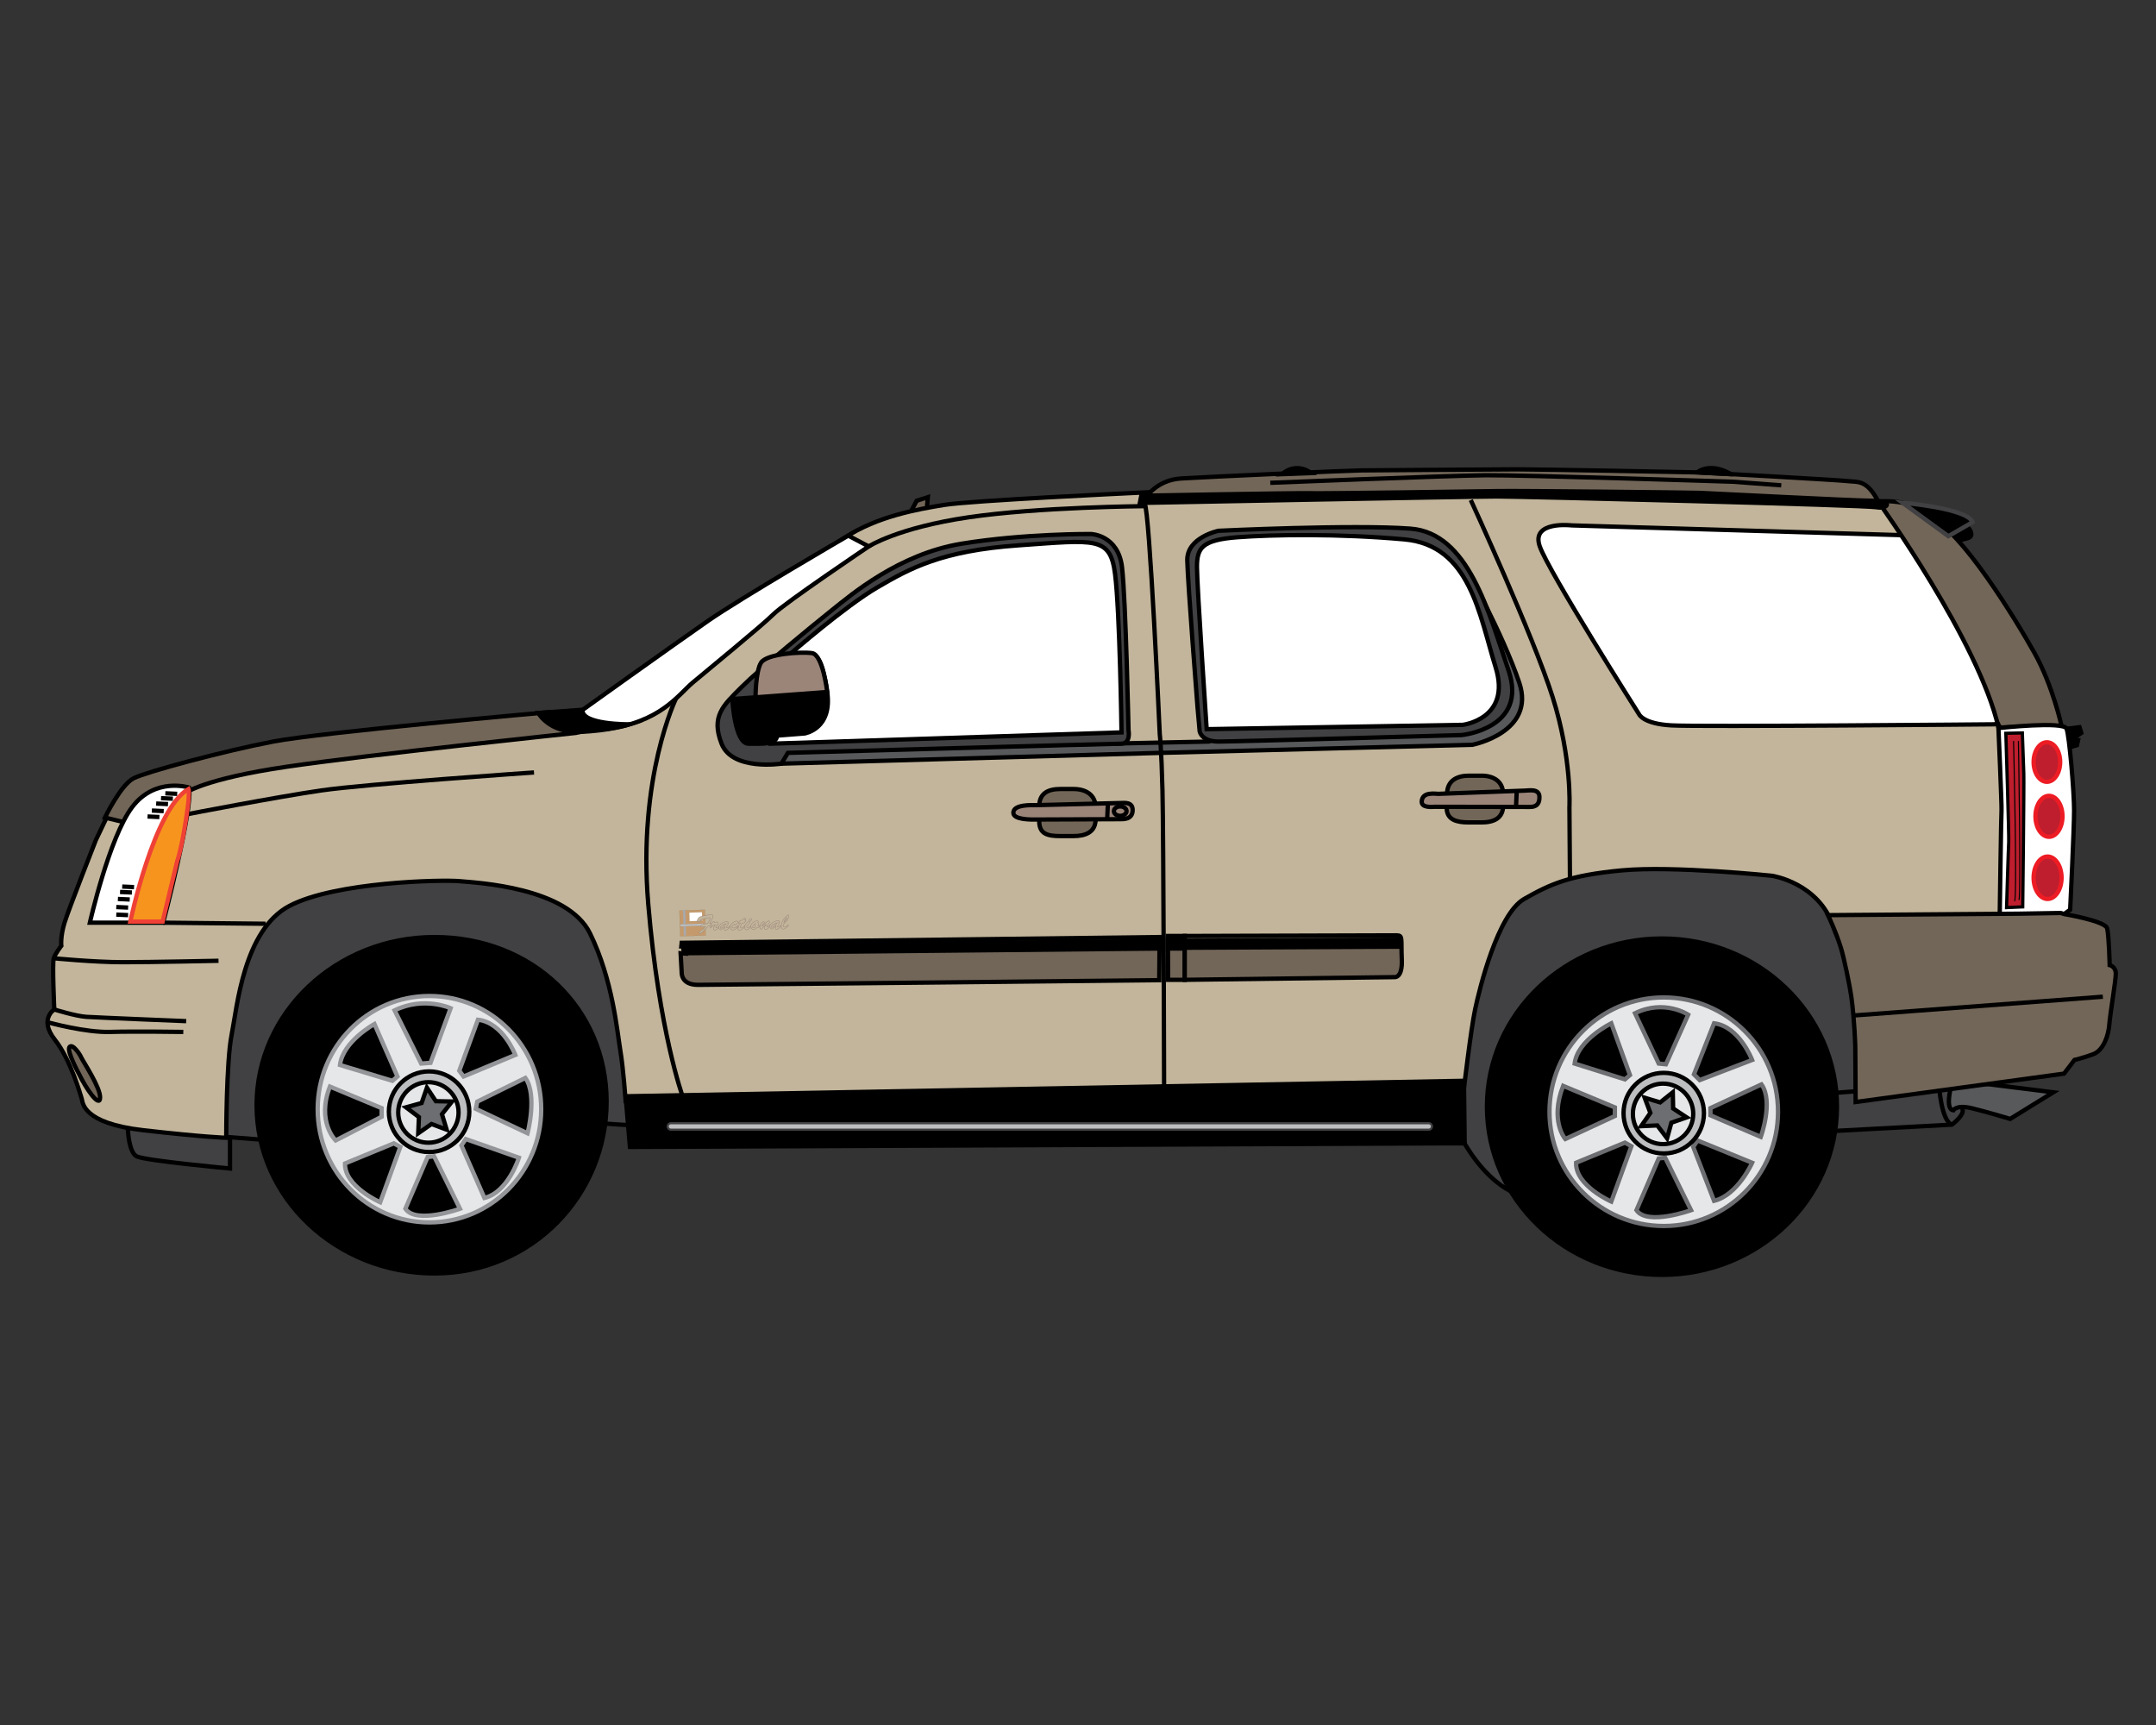 <?xml version="1.0" encoding="utf-8"?>
<!-- Generator: Adobe Illustrator 16.0.3, SVG Export Plug-In . SVG Version: 6.00 Build 0)  -->
<!DOCTYPE svg PUBLIC "-//W3C//DTD SVG 1.1//EN" "http://www.w3.org/Graphics/SVG/1.1/DTD/svg11.dtd">
<svg version="1.1" id="Layer_1" xmlns="http://www.w3.org/2000/svg" xmlns:xlink="http://www.w3.org/1999/xlink" x="0px" y="0px"
	 width="500px" height="400px" viewBox="0 0 500 400" enable-background="new 0 0 500 400" xml:space="preserve">
<rect x="0" y="0" width="500" height="400" fill="#333333" stroke="none"/>
<g>
	<defs>
		<rect id="SVGID_1_" x="4.607" y="77.584" width="488.128" height="252.968"/>
	</defs>
	<clipPath id="SVGID_2_">
		<use xlink:href="#SVGID_1_"  overflow="visible"/>
	</clipPath>
	<path clip-path="url(#SVGID_2_)" fill="#414042" stroke="#000000" stroke-miterlimit="10" d="M425.008,252.455l-0.333,9.833l28-1.5
		c0,0,2.667-1.999,2.5-3.333s-2-7-2-7L425.008,252.455z"/>
	<path clip-path="url(#SVGID_2_)" fill="#58595B" stroke="#000000" stroke-miterlimit="10" d="M452.508,251.788
		c0,0-1.5,5.501,0.5,5.667c0,0,0.667-1.333,4.167-0.5s9,2.5,9,2.5l10-6.167l-21.333-2.667L452.508,251.788z"/>
	<path clip-path="url(#SVGID_2_)" fill="#414042" stroke="#000000" stroke-miterlimit="10" d="M29.591,259.205c0,0-0.25,8,2.25,9
		s21.5,2.75,21.5,2.75v-7.25l13,1l4.25-15.75l8-16.75l26.75-7.25l21.75,16.25l7.25,21.75l4.25-2.5l8,0.5l4-0.75l-4.5-27
		c0,0-5-27.25-23-31s-53.5-6.25-62.75,8.5s-10,48.25-10,48.25L29.591,259.205z"/>
	<path clip-path="url(#SVGID_2_)" fill="#414042" stroke="#000000" stroke-miterlimit="10" d="M336.341,258.455
		c0,0,6.5,17.75,19.25,19.5l0.25-27l13.25-18l17-5.75l27.75,12l2.25,8.75l5.75,5.75l13-1l0.25-29l-16.25-22.5c0,0-54.5-9.5-67,2.75
		s-15.25,41.5-15.25,41.5L336.341,258.455z"/>
	<path clip-path="url(#SVGID_2_)" stroke="#000000" stroke-miterlimit="10" d="M140.675,255.456
		c0,21.538-17.135,39.832-39.916,39.832s-41.25-17.461-41.25-38.999c0-21.541,18.469-39.001,41.25-39.001
		S140.675,233.915,140.675,255.456z"/>
	<ellipse clip-path="url(#SVGID_2_)" stroke="#000000" stroke-miterlimit="10" cx="385.425" cy="256.622" rx="40.583" ry="38.999"/>
	<polygon clip-path="url(#SVGID_2_)" stroke="#000000" stroke-miterlimit="10" points="478.925,169.039 482.258,168.622 
		482.675,169.956 480.425,171.456 481.925,171.622 481.675,172.789 479.175,173.539 	"/>
	<path clip-path="url(#SVGID_2_)" stroke="#000000" stroke-miterlimit="10" d="M455.216,120.955c0,0,3.625,3.25,1,3.875
		s-4,1.375-4,1.375l-1.375-5.25H455.216z"/>
	<polygon clip-path="url(#SVGID_2_)" fill="#726658" stroke="#000000" stroke-miterlimit="10" points="210.924,119.206 
		212.591,116.122 215.174,115.289 214.841,119.122 	"/>
	<path clip-path="url(#SVGID_2_)" fill="#C2B59B" stroke="#000000" stroke-miterlimit="10" d="M24.841,189.33l-2.625,5.5
		c0,0-6.25,15.875-7.25,19.125s-0.75,5.375-0.75,5.375s-1.375,1.75-1.75,2.875s0.125,11.875,0.125,11.875s-3.625,2.25,0.125,7
		s6,13,6.25,13.75s0,5.625,14.25,7.25s19.25,1.75,19.25,1.75s0-17.625,1.25-23.875s2.75-24.25,13.375-29.875s35.5-6.125,39.5-5.75
		s25.001,1.375,30.251,12.125s6.249,22.5,6.999,27s1.25,11.875,1.25,11.875l51.125,0.125l35.75-0.5l107.5-2.25
		c0,0,1.625-13.875,2.625-18.625s5.25-22.125,11.375-25.625s10.625-5.5,22.625-6.625s34.875,1.25,34.875,1.25
		s10.875,1.625,14.25,11.875s9.75,4.75,9.75,4.75l31.75,2.5l7.125-11l-1.375-45.375l-30.25-45.125l-6.625-4.375l-15.25-2.125
		l-79-1.5l-43.375,0.25l-25.125,0.875l-10.375,0.5c0,0-37.375,1.75-43.5,2.75s-15.5,2.625-23.125,7.625s-7.625,6.625-7.625,6.625
		l-32,22.5l-16.625,10.625l-10.25,2l-86.25,12.375l-16.75,8.75L24.841,189.33z"/>
	<polygon clip-path="url(#SVGID_2_)" stroke="#000000" stroke-miterlimit="10" points="145.091,254.205 146.091,265.955 
		335.842,265.121 339.675,265.121 339.509,250.621 	"/>
	<path clip-path="url(#SVGID_2_)" fill="#BCBEC0" stroke="#414042" stroke-width="0.5" stroke-miterlimit="10" d="M332.091,261.205
		c0,0.414-0.336,0.75-0.75,0.75h-175.75c-0.414,0-0.75-0.336-0.75-0.75l0,0c0-0.414,0.336-0.75,0.75-0.75h175.75
		C331.755,260.455,332.091,260.791,332.091,261.205L332.091,261.205z"/>
	<path clip-path="url(#SVGID_2_)" fill="#726658" stroke="#000000" stroke-miterlimit="10" d="M24.341,189.58l5,1.209l11-7.5
		l2.5,0.667c0,0,4.334-3.334,23.667-6.167s67-7.833,67-7.833l5.666-1.167l-6.5-0.833l-5.166-2.833c0,0-52.834,4.666-64.167,6.833
		s-29.333,7-32.333,8.5S24.341,189.58,24.341,189.58z"/>
	<g clip-path="url(#SVGID_2_)">
		<g>
			
				<rect x="157.619" y="210.91" transform="matrix(1 -0.032 0.032 1 -6.806 5.283)" fill="#C49A6C" stroke="#000000" stroke-width="0.01" stroke-miterlimit="10" width="5.912" height="5.952"/>
			<polygon fill="#A7A9AC" stroke="#000000" stroke-width="0.01" stroke-miterlimit="10" points="159.118,216.912 158.573,216.928 
				158.378,210.977 158.923,210.962 			"/>
			
				<rect x="157.636" y="214.14" transform="matrix(1 -0.033 0.033 1 -6.957 5.393)" fill="#BCBEC0" stroke="#000000" stroke-width="0.01" stroke-miterlimit="10" width="5.975" height="0.502"/>
			
				<rect x="159.863" y="211.412" transform="matrix(1 -0.032 0.032 1 -6.778 5.323)" fill="#FFFFFF" stroke="#000000" stroke-width="0.01" stroke-miterlimit="10" width="2.962" height="2.006"/>
		</g>
		<g>
			<path fill="#C2B59B" stroke="#9B8579" stroke-width="0.1" stroke-miterlimit="10" d="M163.293,215.751
				c-0.173,0.188-0.796,0.776-1.037,0.778c-0.072,0.002-0.125-0.054-0.127-0.126c-0.002-0.146,0.212-0.419,0.311-0.525
				c0.156-0.183,0.306-0.271,0.534-0.335l0.598-0.654l-0.775,0.074c-0.037,0.006-0.253,0.01-0.267-0.064
				c-0.021-0.145-0.004-0.27,0.132-0.36c0.156-0.104,0.5-0.22,0.695-0.26l0.794-0.165c0.167-0.232,0.574-0.956,0.571-1.212
				c-0.003-0.103-0.08-0.096-0.166-0.093c-0.012-0.001-0.038-0.021-0.432,0.048c-0.598,0.109-1.191,0.269-1.739,0.518l0.011,0.01
				l0.271-0.011c0.036,0,0.097-0.005,0.099,0.045c0,0.063-0.112,0.084-0.156,0.092l-0.598,0.197
				c-0.351,0.115-0.398,0.053-0.401-0.04c-0.001-0.15,0.286-0.675,0.387-0.802c0.197-0.259,0.479-0.32,0.78-0.393
				c1.354-0.335,1.745-0.357,2.05-0.363c0.188-0.003,0.536,0.015,0.542,0.269c0.006,0.383-0.558,1.412-0.787,1.759l0.348,0.051
				l-0.202,0.338c-0.038,0.068-0.07,0.136-0.136,0.168c-0.112,0.056-0.305,0.08-0.424,0.105L163.293,215.751z"/>
			<path fill="#C2B59B" stroke="#9B8579" stroke-width="0.1" stroke-miterlimit="10" d="M165.368,214.542
				c-0.178,0.287-0.394,0.427-0.612,0.652l-0.023-0.229c0.132-0.111,0.238-0.243,0.336-0.384c-0.11-0.01-0.142-0.05-0.144-0.161
				c-0.006-0.373,0.519-0.754,0.642-0.757c0.052-0.002,0.095,0.04,0.096,0.088c-0.002,0.052-0.016,0.097-0.034,0.145
				c0.487-0.075,0.771-0.143,0.824-0.082c0.082,0.098,0.119,0.183,0.131,0.273c0.003,0.161-0.096,0.24-0.214,0.341
				c-0.149,0.134-0.398,0.392-0.394,0.6c0.001,0.085,0.086,0.143,0.163,0.143c0.222-0.005,0.545-0.346,0.712-0.478l0.039,0.191
				c-0.192,0.226-0.78,0.812-1.075,0.816c-0.218,0.004-0.356-0.194-0.359-0.393c-0.007-0.355,0.258-0.633,0.462-0.889l-0.008-0.008
				L165.368,214.542z"/>
			<path fill="#C2B59B" stroke="#9B8579" stroke-width="0.1" stroke-miterlimit="10" d="M167.678,215.275
				c-0.096,0.08-0.423,0.357-0.543,0.358c-0.146,0.004-0.454-0.337-0.467-0.605c-0.032-0.648,1.307-1.337,1.91-1.364
				c0.238-0.009,0.342,0.182,0.343,0.243c0.002,0.063-0.134,0.116-0.183,0.134c0.102,0.04,0.155,0.096,0.156,0.211
				c0.002,0.167-0.445,0.538-0.438,0.783c0.001,0.088,0.078,0.123,0.162,0.122c0.221-0.006,0.511-0.274,0.729-0.43l0.046,0.191
				c-0.219,0.261-0.906,0.826-1.161,0.83c-0.169,0.004-0.252-0.12-0.253-0.27c-0.005-0.168,0.116-0.446,0.182-0.587l-0.01-0.01
				L167.678,215.275z M167.047,215.151c0.007,0.027,0.03,0.119,0.105,0.103c0.104-0.022,0.268-0.009,1.276-1.068l-0.008-0.008
				C167.19,214.576,167.044,214.897,167.047,215.151z"/>
			<path fill="#C2B59B" stroke="#9B8579" stroke-width="0.1" stroke-miterlimit="10" d="M169.934,214.613
				c-0.113,0.085-0.206,0.165-0.204,0.311c0.003,0.12,0.131,0.279,0.398,0.274c0.396-0.005,0.843-0.379,1.14-0.615l0.068,0.2
				c-0.313,0.341-0.887,0.867-1.382,0.875c-0.399,0.007-0.599-0.365-0.604-0.746c-0.008-0.438,0.146-0.603,0.48-0.861
				c0.23-0.182,0.726-0.471,1.016-0.477c0.161-0.003,0.235,0.077,0.237,0.233c0.004,0.289-0.397,0.694-0.538,0.699
				c-0.121,0.001-0.175-0.13-0.18-0.228L169.934,214.613z"/>
			<path fill="#C2B59B" stroke="#9B8579" stroke-width="0.1" stroke-miterlimit="10" d="M173.017,213.372
				c-0.238,0.496-0.275,0.688-0.849,0.664c-0.172,0.23-0.462,0.663-0.455,0.976c0.001,0.113,0.037,0.18,0.158,0.179
				c0.165-0.002,0.351-0.163,0.885-0.557l0.029,0.228c-0.302,0.286-0.852,0.853-1.295,0.859c-0.202,0.004-0.329-0.134-0.333-0.343
				c-0.004-0.173,0.061-0.37,0.126-0.522l-0.011-0.01l-0.262,0.219l-0.06-0.197c0.307-0.244,0.588-0.514,0.776-0.845
				c-0.318,0.005-0.222-0.018-0.494,0.027l0.055-0.094c0.274-0.46,0.313-0.546,0.87-0.574c0.153-0.217,0.261-0.464,0.564-0.468
				c0.067,0,0.164,0.014,0.166,0.095c0.003,0.096-0.146,0.27-0.195,0.344L173.017,213.372z"/>
			<path fill="#C2B59B" stroke="#9B8579" stroke-width="0.1" stroke-miterlimit="10" d="M174.226,214.844
				c-0.23,0.291-0.68,0.764-1.072,0.771c-0.31,0.004-0.455-0.347-0.46-0.612c-0.01-0.633,0.629-1.262,0.942-1.266
				c0.086-0.003,0.228,0.025,0.23,0.141c0.004,0.259-0.503,0.73-0.719,0.886c-0.037,0.214,0.041,0.325,0.282,0.32
				c0.273-0.004,0.541-0.283,0.746-0.437L174.226,214.844z M173.701,213.406c-0.004-0.211,0.242-0.403,0.446-0.407
				c0.094-0.001,0.173,0.066,0.173,0.158c0.005,0.207-0.183,0.467-0.407,0.469C173.788,213.63,173.703,213.531,173.701,213.406z"/>
			<path fill="#C2B59B" stroke="#9B8579" stroke-width="0.1" stroke-miterlimit="10" d="M176.328,214.704
				c-0.229,0.3-0.454,0.429-0.834,0.436c-0.215,0.227-0.467,0.397-0.794,0.402c-0.271,0.005-0.523-0.262-0.554-0.733
				c-0.018-0.389,0.17-0.653,0.458-0.883c0.276-0.233,0.649-0.379,0.967-0.4c0.116-0.006,0.284,0.043,0.287,0.183
				c0.001,0.08-0.057,0.109-0.116,0.143c0.155,0.039,0.189,0.148,0.192,0.306c0.002,0.226-0.098,0.411-0.191,0.615
				c0.229,0.037,0.372-0.161,0.529-0.284L176.328,214.704z M174.739,214.487c-0.112,0.115-0.209,0.319-0.206,0.481
				c0.002,0.149,0.104,0.195,0.231,0.191c0.172-0.001,0.282-0.104,0.397-0.213c-0.037-0.083-0.063-0.149-0.065-0.237
				c-0.005-0.271,0.235-0.604,0.213-0.611C175.136,214.204,174.89,214.332,174.739,214.487z"/>
			<path fill="#C2B59B" stroke="#9B8579" stroke-width="0.1" stroke-miterlimit="10" d="M178.7,214.414l0.043,0.229
				c-0.268,0.249-0.794,0.898-1.174,0.905c-0.198,0.002-0.293-0.163-0.295-0.34c-0.007-0.312,0.269-0.658,0.431-0.901l-0.011-0.012
				c-0.3,0.229-0.559,0.507-0.787,0.811c-0.077,0.103-0.264,0.356-0.405,0.358c-0.229,0.005-0.291-0.321-0.298-0.499
				c-0.021-0.357,0.296-0.887,0.594-1.148c0.065-0.057,0.112-0.063,0.199-0.063c0.314,0.003,0.291,0.076,0.291,0.107
				c0.002,0.204-0.645,0.739-0.644,0.864c0.003,0.031,0.028,0.056,0.06,0.056c0.036-0.002,0.083-0.047,0.105-0.074
				c0.403-0.537,1.35-1.193,1.503-1.196c0.02,0,0.053,0.025,0.081,0.099c0.034,0.077,0.067,0.17,0.086,0.28
				c0.001,0.202-0.631,0.606-0.626,0.967c0.001,0.046,0.047,0.092,0.096,0.091c0.125-0.002,0.351-0.188,0.442-0.268L178.7,214.414z"
				/>
			<path fill="#C2B59B" stroke="#9B8579" stroke-width="0.1" stroke-miterlimit="10" d="M179.523,215.078
				c-0.096,0.078-0.425,0.355-0.543,0.358c-0.146,0.001-0.453-0.338-0.467-0.608c-0.034-0.648,1.308-1.336,1.907-1.36
				c0.239-0.013,0.343,0.178,0.345,0.242c0,0.062-0.135,0.116-0.181,0.131c0.1,0.043,0.152,0.099,0.156,0.213
				c0.002,0.165-0.444,0.536-0.44,0.782c0,0.088,0.08,0.123,0.161,0.121c0.221-0.003,0.513-0.273,0.732-0.429l0.046,0.191
				c-0.22,0.259-0.909,0.825-1.16,0.831c-0.173,0.002-0.253-0.121-0.257-0.271c-0.003-0.167,0.116-0.447,0.183-0.587l-0.009-0.01
				L179.523,215.078z M178.893,214.951c0.008,0.028,0.028,0.12,0.104,0.103c0.105-0.022,0.268-0.009,1.278-1.065l-0.011-0.011
				C179.034,214.376,178.887,214.699,178.893,214.951z"/>
			<path fill="#C2B59B" stroke="#9B8579" stroke-width="0.1" stroke-miterlimit="10" d="M182.86,214.604
				c-0.278,0.301-0.759,0.835-1.204,0.842c-0.382,0.006-0.471-0.36-0.477-0.67c-0.009-0.544,0.217-1.135,0.547-1.556
				c0.446-0.572,0.933-1.066,1.1-1.068c0.089-0.003,0.111,0.123,0.107,0.191c-0.028,0.492-0.155,0.95-1.267,2.064
				c-0.044,0.088-0.057,0.233-0.031,0.355c0.052,0.119,0.124,0.225,0.265,0.22c0.288-0.003,0.681-0.341,0.885-0.534L182.86,214.604z
				 M181.774,213.926c0.363-0.348,0.677-0.853,0.766-1.151c-0.255,0.129-0.543,0.602-0.776,1.144L181.774,213.926z"/>
		</g>
	</g>
	<path clip-path="url(#SVGID_2_)" fill="#726658" stroke="#000000" stroke-miterlimit="10" d="M18.341,249.08
		c1.625,3.375,4.75,7.875,4.875,5.5s-4-8.5-4.375-9.375s-2.125-3.375-2.75-2.375S18.341,249.08,18.341,249.08z"/>
	<path clip-path="url(#SVGID_2_)" fill="#726658" stroke="#000000" stroke-miterlimit="10" d="M254.091,189.938
		c0,3.016-2.306,3.934-5.15,3.934h-3.062c-2.845,0-4.872-0.427-4.872-3.441v-3.442c0-3.015,2.027-4.032,4.872-4.032h3.062
		c2.845,0,5.15,1.313,5.15,4.327V189.938z"/>
	<path clip-path="url(#SVGID_2_)" fill="#726658" stroke="#000000" stroke-miterlimit="10" d="M348.591,186.801
		c0,2.993-2.241,3.904-5.008,3.904h-2.978c-2.766,0-5.008-0.585-5.099-3.22l0.091-3.417c0-2.991,2.242-4.197,5.008-4.197h2.978
		c2.767,0,5.008,1.303,5.008,4.295V186.801z"/>
	<path clip-path="url(#SVGID_2_)" fill="#9B8579" stroke="#000000" stroke-miterlimit="10" d="M354.592,187.122l-21.688-0.042
		c-0.651,0-3.346,0.372-3.188-1.313c0.209-2.229,3.092-1.688,3.875-1.688l20.125-0.75c0.783,0,3.209-0.542,3.292,1.375
		C357.114,187.155,355.375,187.122,354.592,187.122z"/>
	<path clip-path="url(#SVGID_2_)" fill="#9B8579" stroke="#000000" stroke-miterlimit="10" d="M259.758,189.955l-19.833,0.083
		c-0.651,0-4.833,0.084-4.917-1.5c-0.111-2.095,4.467-1.833,5.25-1.833l19.667-0.5c0.783,0,2.833-0.338,2.75,1.75
		C262.592,190.038,260.541,189.955,259.758,189.955z"/>
	
		<ellipse clip-path="url(#SVGID_2_)" fill="#9B8579" stroke="#000000" stroke-miterlimit="10" cx="259.789" cy="188.09" rx="1.469" ry="1.094"/>
	
		<line clip-path="url(#SVGID_2_)" fill="#9B8579" stroke="#000000" stroke-miterlimit="10" x1="256.925" y1="186.455" x2="256.758" y2="190.122"/>
	
		<line clip-path="url(#SVGID_2_)" fill="#9B8579" stroke="#000000" stroke-miterlimit="10" x1="351.759" y1="183.122" x2="351.592" y2="186.789"/>
	<path clip-path="url(#SVGID_2_)" fill="#726658" stroke="#000000" stroke-miterlimit="10" d="M265.591,115.58
		c0,0,2.5-4.25,8.25-4.625s39.625-1.875,41.75-1.875s30-0.25,36.125-0.25s39.709,0.666,41.792,0.708s33.333,1.792,35.208,2.042
		s4.25-0.5,6.875,4.75l-0.625,0.875l-35.375-2.125l-39-0.375l-69.125,0.375L265.591,115.58z"/>
	<path clip-path="url(#SVGID_2_)" fill="#58595B" stroke="#000000" stroke-miterlimit="10" d="M179.716,174.08l1.5,3l87.875-2.5
		l72.375-1.875c0,0,14.75-2.875,10.875-14.375s-12.75-27.375-12.75-27.375l-1.75,2.125l10.875,22.875l-2.125,10.25l-8.875,2.875
		l-54.125,1.625l-3.25,1.25L179.716,174.08z"/>
	<path clip-path="url(#SVGID_2_)" fill="none" stroke="#000000" stroke-miterlimit="10" d="M341.091,115.955c0,0,14.5,31.5,19,45.75
		s3.875,25.5,3.875,25.5l0.125,16.75"/>
	<path clip-path="url(#SVGID_2_)" fill="none" stroke="#000000" stroke-miterlimit="10" d="M269.966,252.08
		c0,0-0.125-58.625-0.375-68.75s-0.625-13-0.625-13s-2.375-52.375-3.5-53.5"/>
	<path clip-path="url(#SVGID_2_)" fill="none" stroke="#000000" stroke-miterlimit="10" d="M156.841,161.83c0,0-9,18.25-6.5,47.875
		s8,44.625,8,44.625"/>
	<path clip-path="url(#SVGID_2_)" fill="#FFFFFF" stroke="#000000" stroke-miterlimit="10" d="M364.466,121.83
		c0,0-9.5-1.125-7.375,4.875s23,38.875,23,38.875s0.875,2.25,7.5,2.625s75-0.25,75-0.25l4.75-2l-20.875-39.5l-3-2l-3-0.375
		L364.466,121.83z"/>
	<path clip-path="url(#SVGID_2_)" fill="#726658" stroke="#000000" stroke-miterlimit="10" d="M435.591,116.33
		c0,0,23.375,32.5,27.875,52.375l14.625-0.375c0,0-2-9.25-6.25-16.875s-17-28.5-24.125-31.375c-1.913-0.771-2.699-2.343-4.25-2.875
		C439.239,115.757,435.591,116.33,435.591,116.33z"/>
	<path clip-path="url(#SVGID_2_)" stroke="#000000" stroke-miterlimit="10" d="M264.674,114.956l-0.333,1.666
		c0,0,76.999-1.5,82.833-1.5s85.333,2,88,2.5s3.999-1.499-0.667-1.499s-38.082-1.752-40.332-1.835s-41.25-0.499-46.75-0.416
		s-39.75,0.584-43.75,0.5S264.674,114.956,264.674,114.956z"/>
	<path clip-path="url(#SVGID_2_)" stroke="#000000" stroke-miterlimit="10" d="M297.258,109.955l6.834-0.25
		C304.092,109.705,300.841,106.955,297.258,109.955z"/>
	<path clip-path="url(#SVGID_2_)" stroke="#000000" stroke-miterlimit="10" d="M393.508,109.538l7.917,0.417
		C401.425,109.955,397.091,107.073,393.508,109.538z"/>
	<path clip-path="url(#SVGID_2_)" fill="none" stroke="#000000" stroke-miterlimit="10" d="M294.592,111.955
		c0,0,41.417-1.666,49.917-1.75s57.333,1.5,57.333,1.5l11.25,0.833"/>
	<path clip-path="url(#SVGID_2_)" fill="#FFFFFF" stroke="#000000" stroke-miterlimit="10" d="M463.425,167.956
		c0,0,0.833,19.166,0.75,19.916s-0.417,24.167-0.417,24.167l14.917-0.083l1.417-1c0,0,0.916-18.75,0.916-23s-1.084-17.25-1.75-19
		s-15.416-0.167-15.416-0.167L463.425,167.956z"/>
	<path clip-path="url(#SVGID_2_)" fill="#BE1E2D" stroke="#000000" stroke-width="0.75" stroke-miterlimit="10" d="M465.175,170.039
		c0,0,0.751,23.917,0.667,25.167s-0.5,15.25-0.5,15.25l3.75-0.167c0,0,0.334-28.584,0.25-30.917s-0.334-9.416-0.334-9.416
		L465.175,170.039z"/>
	
		<ellipse clip-path="url(#SVGID_2_)" fill="#BE1E2D" stroke="#ED1C24" stroke-miterlimit="10" cx="474.697" cy="176.705" rx="3.081" ry="4.584"/>
	
		<ellipse clip-path="url(#SVGID_2_)" fill="#BE1E2D" stroke="#ED1C24" stroke-miterlimit="10" cx="475.183" cy="189.289" rx="3.134" ry="4.75"/>
	
		<ellipse clip-path="url(#SVGID_2_)" fill="#BE1E2D" stroke="#ED1C24" stroke-miterlimit="10" cx="474.859" cy="203.539" rx="3.243" ry="4.917"/>
	<path clip-path="url(#SVGID_2_)" fill="#726658" stroke="#000000" stroke-miterlimit="10" d="M158.007,219.455h0.834l0.17,1.667
		l-1.17-0.084l0.25,4.417c0,0-0.25,2.917,3.765,2.917c3.178,0,106.984-1.084,106.984-1.084l0.083-10l-110.832,1.334L158.007,219.455
		z"/>
	<polygon clip-path="url(#SVGID_2_)" fill="#726658" stroke="#000000" stroke-miterlimit="10" points="270.841,217.038 
		270.903,227.205 274.756,227.205 274.757,217.038 	"/>
	<path clip-path="url(#SVGID_2_)" fill="#726658" stroke="#000000" stroke-miterlimit="10" d="M274.757,217.038v10.167l48.584-0.625
		c0,0,1.938,0.375,1.75-4.063c-0.211-4.996,0.313-5.625-1.25-5.625S274.757,217.038,274.757,217.038z"/>
	
		<line clip-path="url(#SVGID_2_)" fill="none" stroke="#000000" stroke-miterlimit="10" x1="37.841" y1="213.956" x2="61.591" y2="214.205"/>
	<path clip-path="url(#SVGID_2_)" fill="#FFFFFF" stroke="#000000" stroke-miterlimit="10" d="M133.759,165.58
		c0,0,22.707-16.25,30.457-21.625s32.5-19.75,32.5-19.75l4.75,2.5c0,0-19.5,13.125-22.125,15.75s-15.5,13.125-18.75,15.875
		s-7.625,9.375-20.375,10.75l-7.5,0.125L133.759,165.58z"/>
	<path clip-path="url(#SVGID_2_)" stroke="#000000" stroke-miterlimit="10" d="M124.841,165.33c0,0,2.5,4.625,9.625,4.375
		s11.5-1.75,11.5-1.75s-11.25,0.125-10.875-3.375L124.841,165.33z"/>
	<path clip-path="url(#SVGID_2_)" fill="none" stroke="#000000" stroke-miterlimit="10" d="M201.466,126.705
		c0,0,6.709-4.332,23.125-6.749s40.916-2.584,40.916-2.584"/>
	<path clip-path="url(#SVGID_2_)" fill="none" stroke="#000000" stroke-miterlimit="10" d="M43.176,236.788
		c0,0-20.667-0.833-23.167-1s-7.418-1.708-7.418-1.708"/>
	<path clip-path="url(#SVGID_2_)" fill="none" stroke="#000000" stroke-miterlimit="10" d="M11.342,237.121
		c0,0,8.5,2.334,14.167,2.167s17,0,17,0"/>
	<path clip-path="url(#SVGID_2_)" fill="none" stroke="#000000" stroke-miterlimit="10" d="M12.466,222.205
		c0,0,9.376,0.916,16.043,0.916s22.167-0.333,22.167-0.333"/>
	<path clip-path="url(#SVGID_2_)" fill="none" stroke="#000000" stroke-miterlimit="10" d="M43.509,188.788c0,0,20.667-4,31-5.5
		s49.333-4.167,49.333-4.167"/>
	<path clip-path="url(#SVGID_2_)" fill="none" stroke="#000000" stroke-miterlimit="10" d="M449.675,251.621c0,0,0.5,8.334,3,9.167"
		/>
	<path clip-path="url(#SVGID_2_)" fill="#E6E7E8" stroke="#939598" stroke-miterlimit="10" d="M99.592,230.956
		c-14.313,0-25.917,11.753-25.917,26.251c0,14.497,11.604,26.249,25.917,26.249s25.917-11.752,25.917-26.249
		C125.509,242.709,113.904,230.956,99.592,230.956z M110.842,236.456c5.834,0.667,8.667,8.166,8.667,8.166l-12,5l-1-1.333
		L110.842,236.456z M104.509,233.789l-4.667,12.667l-2.166,0.166l-6.167-12.333C98.342,230.956,104.509,233.789,104.509,233.789z
		 M86.842,237.456l5.334,12.166l-1.167,1l-12.167-3.666C79.508,241.456,86.842,237.456,86.842,237.456z M76.509,251.956l12,5v2
		l-10.667,5.5C77.842,264.456,73.342,260.123,76.509,251.956z M88.176,278.789c0,0-8.334-3.667-8.167-9l11.333-4.667l1.5,0.834
		L88.176,278.789z M94.009,280.289l5.166-12l1.5-0.166l6,12.166C106.675,280.289,96.509,283.955,94.009,280.289z M112.342,277.789
		l-5.333-12.166l1-1.5l12.333,4.333C120.342,268.456,117.842,276.455,112.342,277.789z M110.342,257.122l0.333-1.666l11.167-5.5
		c2.833,4,0.5,12.833,0.5,12.833L110.342,257.122z"/>
	<path clip-path="url(#SVGID_2_)" fill="#E6E7E8" stroke="#6D6E71" stroke-miterlimit="10" d="M385.842,231.289
		c-14.634,0-26.5,11.865-26.5,26.501c0,14.635,11.866,26.499,26.5,26.499s26.5-11.864,26.5-26.499
		C412.342,243.154,400.476,231.289,385.842,231.289z M397.509,237.29c5.834,0.667,8.833,8.499,8.833,8.499l-12.166,4.667
		l-1.334-1.333L397.509,237.29z M373.675,237.289l4.335,12l-1.167,1l-11.668-3.666C365.841,241.123,373.675,237.289,373.675,237.289
		z M362.509,251.79l12,5v2l-11.5,5.333C363.009,264.123,359.342,259.957,362.509,251.79z M373.676,278.623c0,0-8.334-3.667-8.167-9
		l11.333-4.667l1.5,0.834L373.676,278.623z M391.509,235.289l-5.167,11.5l-1.667-0.166l-5.5-11.667
		C386.008,231.623,391.509,235.289,391.509,235.289z M379.51,280.623l5.166-12l1.5-0.166l6,12.166
		C392.176,280.623,382.01,284.289,379.51,280.623z M397.509,278.456l-4.833-12.499l1-1.5l12.666,5.166
		C406.342,269.623,403.009,277.122,397.509,278.456z M396.675,258.623v-1.667l11.834-5.5c2.833,4-0.167,12.167-0.167,12.167
		L396.675,258.623z"/>
	
		<ellipse clip-path="url(#SVGID_2_)" fill="#BCBEC0" stroke="#000000" stroke-miterlimit="10" cx="99.509" cy="257.79" rx="9.326" ry="9.349"/>
	
		<ellipse clip-path="url(#SVGID_2_)" fill="#E6E7E8" stroke="#000000" stroke-miterlimit="10" cx="99.348" cy="257.956" rx="6.998" ry="7.016"/>
	
		<ellipse clip-path="url(#SVGID_2_)" fill="#BCBEC0" stroke="#000000" stroke-miterlimit="10" cx="385.842" cy="258.123" rx="9.326" ry="9.349"/>
	
		<ellipse clip-path="url(#SVGID_2_)" fill="#E6E7E8" stroke="#000000" stroke-miterlimit="10" cx="385.681" cy="258.289" rx="6.998" ry="7.016"/>
	<path clip-path="url(#SVGID_2_)" fill="#FFFFFF" stroke="#000000" stroke-miterlimit="10" d="M20.841,213.956h17
		c0,0,7-26.833,6-31.333c0,0-7.832-2.5-13.166,4.5S20.841,213.956,20.841,213.956z"/>
	<path clip-path="url(#SVGID_2_)" fill="#F7941E" stroke="#EF4136" stroke-miterlimit="10" d="M30.216,213.705
		c0,0,5.5-26.25,13.5-30.75c0,0,0.256,0.662-0.125,3.875c-0.448,3.775-1.6,10.354-2.5,12.875l-3.375,14H30.216z"/>
	
		<line clip-path="url(#SVGID_2_)" fill="#9B8579" stroke="#000000" stroke-miterlimit="10" x1="38.341" y1="183.955" x2="41.091" y2="184.08"/>
	
		<line clip-path="url(#SVGID_2_)" fill="#9B8579" stroke="#000000" stroke-miterlimit="10" x1="37.341" y1="185.08" x2="40.091" y2="185.205"/>
	
		<line clip-path="url(#SVGID_2_)" fill="#9B8579" stroke="#000000" stroke-miterlimit="10" x1="36.216" y1="186.33" x2="38.966" y2="186.455"/>
	
		<line clip-path="url(#SVGID_2_)" fill="#9B8579" stroke="#000000" stroke-miterlimit="10" x1="35.216" y1="187.955" x2="37.966" y2="188.08"/>
	
		<line clip-path="url(#SVGID_2_)" fill="#9B8579" stroke="#000000" stroke-miterlimit="10" x1="34.216" y1="189.33" x2="36.966" y2="189.455"/>
	
		<line clip-path="url(#SVGID_2_)" fill="#9B8579" stroke="#000000" stroke-miterlimit="10" x1="26.966" y1="212.08" x2="29.716" y2="212.205"/>
	
		<line clip-path="url(#SVGID_2_)" fill="#9B8579" stroke="#000000" stroke-miterlimit="10" x1="26.966" y1="210.33" x2="29.716" y2="210.455"/>
	
		<line clip-path="url(#SVGID_2_)" fill="#9B8579" stroke="#000000" stroke-miterlimit="10" x1="27.341" y1="208.455" x2="30.091" y2="208.58"/>
	
		<line clip-path="url(#SVGID_2_)" fill="#9B8579" stroke="#000000" stroke-miterlimit="10" x1="27.841" y1="206.83" x2="30.591" y2="206.955"/>
	
		<line clip-path="url(#SVGID_2_)" fill="#9B8579" stroke="#000000" stroke-miterlimit="10" x1="28.341" y1="205.58" x2="31.091" y2="205.705"/>
	<path clip-path="url(#SVGID_2_)" fill="#414042" stroke="#000000" stroke-miterlimit="10" d="M277.716,163.955l0.5,5.625
		c0,0,0.375,2.375,4.375,2.375s56.375-1.5,56.375-1.5s15.5-1.5,10.875-15s-9.25-31.875-22.75-32.875s-44.5,0.5-44.5,0.5
		s-7.375,1.5-7.25,6.875S277.716,163.955,277.716,163.955z"/>
	<path clip-path="url(#SVGID_2_)" fill="#FFFFFF" stroke="#000000" stroke-miterlimit="10" d="M279.841,169.08l59.375-1
		c0,0,11.375-1.375,7.625-13.375s-5.875-28.25-21.125-29.625s-30.5-1.125-38.75-0.5s-9.375,2.5-9.375,6.875
		S279.841,169.08,279.841,169.08z"/>
	<path clip-path="url(#SVGID_2_)" fill="#414042" stroke="#000000" stroke-miterlimit="10" d="M171.966,159.33
		c4.441-4.441,16.625-14.375,21-17.875s15.5-13,30-15.375s30-2.25,30-2.25s6.375,0.125,7.25,7.75s1.5,37.75,1.5,37.75
		s0.625,3.125-1.75,3.125s-77.25,2.125-77.25,2.125l-1.5,2.5c0,0-11.375,1.75-13.875-4.625S167.716,163.58,171.966,159.33z"/>
	<path clip-path="url(#SVGID_2_)" fill="#FFFFFF" stroke="#000000" stroke-miterlimit="10" d="M183.341,151.58
		c0,0,12.625-11,20.125-15.375s14.875-8.5,32.75-9.75s21.25-2.125,22.375,6.625s1.5,36.75,1.5,36.75l-81.5,2.625l-2.75-8.875
		L183.341,151.58z"/>
	<path clip-path="url(#SVGID_2_)" stroke="#000000" stroke-miterlimit="10" d="M169.841,162.08c0,0,0.5,10.375,3.75,10.375
		s6.5,0.25,6.625-1.875l6.375-0.5c0,0,6.5-1,5.25-9.625s-2.75-8.75-4.625-8.875s-11.125,0.125-11.125,3.5l-0.875,6.625
		L169.841,162.08z"/>
	<path clip-path="url(#SVGID_2_)" fill="#9B8579" stroke="#000000" stroke-miterlimit="10" d="M175.216,161.705l16.625-1.25
		c0,0-1-8.625-3.5-9s-10.625,0.125-11.875,2.25S175.216,161.705,175.216,161.705z"/>
	<path clip-path="url(#SVGID_2_)" stroke="#414042" stroke-miterlimit="10" d="M441.216,116.58c0,0,15,1.25,16.25,4.5l-5.625,3.25
		L441.216,116.58z"/>
	<path clip-path="url(#SVGID_2_)" fill="#726658" stroke="#000000" stroke-miterlimit="10" d="M423.925,212.206l44.167-0.334
		l9.833-0.166l0.75,0.25c0,0,9.583,1.583,10,3.333s0.583,8.5,0.583,8.5s1.417,0.333,1.417,2s-1.333,9.417-1.5,11.75
		s-1.25,6.001-3.75,6.917s-4.333,1.333-4.333,1.333l-2.417,3.167l-48.333,6.583l-0.083-12.917c0,0-0.16-6.011-0.917-11.5
		c-0.333-2.416-1.678-8.965-2.417-11.333C425.67,215.768,423.925,212.206,423.925,212.206z"/>
	
		<line clip-path="url(#SVGID_2_)" fill="none" stroke="#000000" stroke-miterlimit="10" x1="430.175" y1="235.455" x2="487.675" y2="231.121"/>
	<path clip-path="url(#SVGID_2_)" fill="none" stroke="#000000" stroke-width="0.25" stroke-miterlimit="10" d="M466.966,171.83
		c0,0,0.875,36,0.25,37.125"/>
	<path clip-path="url(#SVGID_2_)" fill="none" stroke="#000000" stroke-width="0.25" stroke-miterlimit="10" d="M468.091,171.83
		c0,0,0.625,35.625,0.125,36.875"/>
	<polygon clip-path="url(#SVGID_2_)" stroke="#000000" stroke-miterlimit="10" points="268.674,219.955 158.591,221.038 
		158.424,219.372 268.757,218.205 	"/>
	<rect x="270.841" y="217.705" clip-path="url(#SVGID_2_)" stroke="#000000" stroke-miterlimit="10" width="3.583" height="2.25"/>
	<polygon clip-path="url(#SVGID_2_)" stroke="#000000" stroke-miterlimit="10" points="324.841,219.518 275.028,219.768 
		275.028,218.143 324.778,217.893 	"/>
	<polygon clip-path="url(#SVGID_2_)" fill="#6D6E71" stroke="#000000" stroke-miterlimit="10" points="103.591,261.955 
		100.071,260.638 96.99,262.79 97.155,259.035 94.156,256.771 97.778,255.768 99.006,252.215 101.079,255.35 104.836,255.42 
		102.495,258.359 	"/>
	<polygon clip-path="url(#SVGID_2_)" fill="#6D6E71" stroke="#000000" stroke-miterlimit="10" points="386.615,263.966 
		384.344,260.972 380.59,261.145 382.735,258.059 381.41,254.542 385.008,255.63 387.943,253.282 388.021,257.04 391.159,259.106 
		387.61,260.341 	"/>
</g>
</svg>
